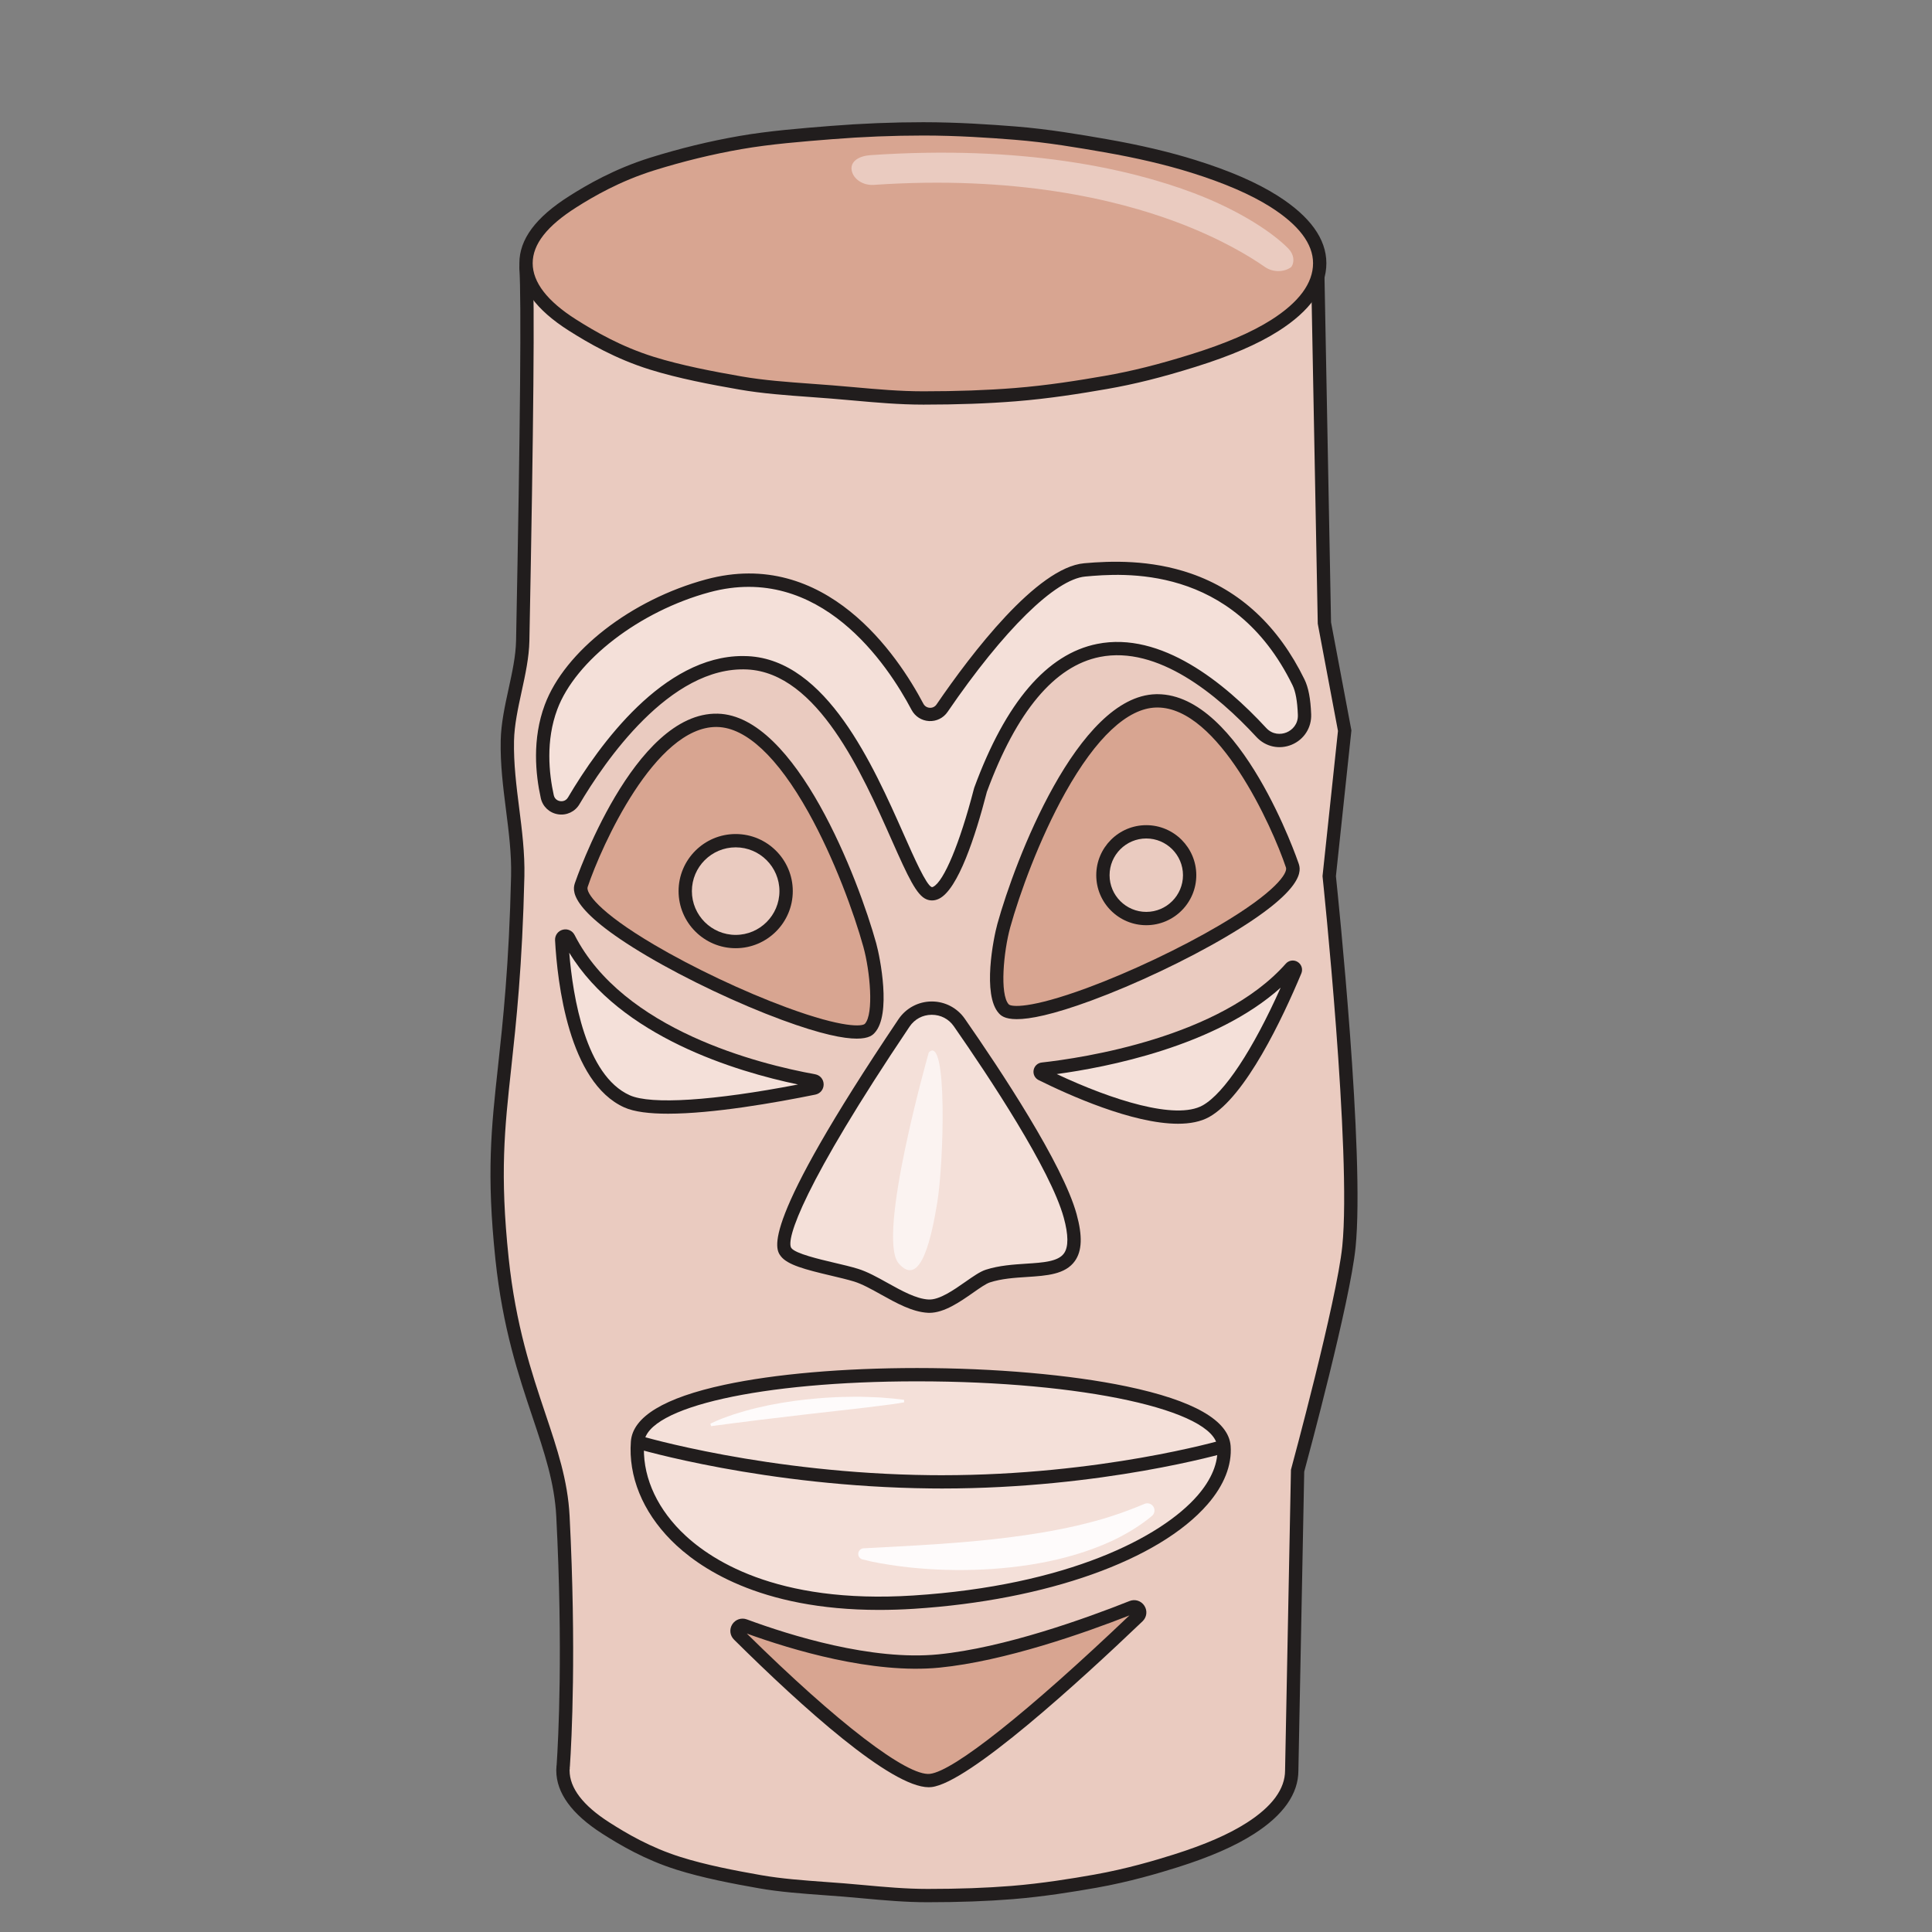 <svg xmlns="http://www.w3.org/2000/svg" width="200mm" height="200mm" viewBox="0 0 200 200"><rect x="0" y="0" width="200" height="200" fill="#808080" stroke="none"/><g style="display:inline"><path d="M25436.3 32426c9.3-141.1.8-767-13.1-1482-2.5-127.1-58.4-267.4-61.2-397.9-3.9-184.2 45.3-359.1 41.3-539.4-18.9-831.3-125.1-928.5-62.4-1523.5 52.8-502.1 226.9-725.7 242.4-1025.1 27.7-540.9 7.2-905.6 1.4-992.1-.6-3.9-1.1-7.9-.9-11.8-.5-2.6-.5-5.4-.5-8.2 0-83.7 62-159.5 169.7-228.7 76.7-49.1 171.1-103.4 290.1-141 96.1-30.4 207.1-52.6 324.7-73.3 104.1-18.3 216.8-23.6 333.3-32.9 107.7-8.8 219.3-22.3 334.7-22.3s228.1 3.5 335.8 12.1c116.5 9.5 227.5 26.9 331.4 45.2 117.9 20.9 224.7 50.8 321.1 81.2 118.7 37.6 219.5 80 296.2 129.2 107.7 68.9 164.7 146.8 164.7 230.5l23.3 1193.4s181.8 668.5 204.4 891.3c38.1 376.3-78.5 1476-78.5 1476l61.7 579.3-80.8 428.7-26.5 1393.4s-3170.3 290.7-3152.3 17.9" style="fill:#eacbc0;fill-opacity:1;fill-rule:nonzero;stroke:none" transform="matrix(.026 0 0 -.026 -606.89 870.873)"/><path d="M26187.4 32516.3c-537.3 0-684.5-44.7-719-78.4-5.9-5.7-5.7-8.9-5.6-10.1 8.1-123 3.7-622.4-13.1-1484.3-1.3-65.8-16.3-135-30.9-201.9-14.2-65.4-29-133.1-30.3-196.1-1.9-90.4 9.5-180.6 20.6-268 11.2-88.2 22.7-179.5 20.7-271.4-8.2-357.4-32.7-582.6-52.4-763.5-26.5-243.5-45.7-419.5-10.2-756.7 28.2-267.4 90.7-453.9 145.9-618.4 47.9-142.8 89.3-266.2 96.7-408.1 27.3-534.7 7.9-896.9 1.3-995.2l-.2-1.9c-.3-2.3-.7-5.1-.6-6.3l.2-3.8-.8-3.7c0-.4.1-1.4.1-2.5 0-69.8 53-139.3 157.5-206.4 69.3-44.4 164.2-100.3 283.8-138 100.6-31.9 218.9-54.5 321.3-72.5 80.7-14.2 166.4-20.5 257.1-27.1 24.4-1.7 49-3.5 73.7-5.5 25.7-2.1 51.5-4.5 77.5-6.8 82.7-7.6 168.2-15.4 255.1-15.4 123.4 0 232.5 3.9 333.7 12 122.7 10 240.2 29.2 328.8 44.9 128.7 22.8 243 56.8 317.8 80.4 123.6 39.1 218.4 80.3 289.9 126.2 101.2 64.7 152.5 134.8 152.5 208.2l23.4 1197.2.8 3.1c1.8 6.7 181.6 669 203.6 887.1 37.4 369.3-77.3 1459.5-78.4 1470.5l-.3 2.8.3 2.8 61.2 575.4-80.5 427.1v2.2l-26 1369.7c-131.3 11.7-788.9 69-1460.8 104.1-388.9 20.3-686.7 28.3-914.4 28.3m848.4-6595c-89.3 0-176 7.9-259.9 15.6-25.8 2.3-51.5 4.7-76.9 6.8-24.6 1.9-49.1 3.7-73.3 5.5-92.1 6.7-179.1 13-262.5 27.7-104.1 18.3-224.5 41.4-328.1 74.1-125.5 39.7-224.3 97.8-296.4 144-120.7 77.5-181.9 162-181.9 251 0 2.7 0 6.1.5 9.9-.1 4.9.5 9.3 1 12.8 6.6 98.9 25.7 457.9-1.5 988-6.9 134.6-47.3 254.8-93.9 394-56.1 167.1-119.6 356.5-148.4 629.7-36.1 342.8-16.7 521.1 10.2 767.9 19.6 179.9 44 403.9 52.1 759 2 87.9-8.8 173.2-20.3 263.6-11.3 89.2-23 181.4-21 275.7 1.4 68.2 16.7 138.4 31.5 206.3 14.7 67.4 28.5 131 29.7 191.7 16.8 860.4 21.2 1358.2 13.2 1479.7-.9 13.1 2.1 32.7 21.5 51.6 36.3 35.4 138.3 83.4 602.9 92.1 270.3 5 630.4-4.1 1070.4-27.1 748.5-39.1 1479.1-105.7 1486.4-106.4l23.6-2.1 26.8-1415 81.1-430.4-.4-3.8-61.3-576.5c7.8-74.9 115.5-1109.7 78.2-1478.6-22-217-189.2-836.5-204.4-892.5l-23.2-1190.1c0-92.2-59.5-177.2-176.9-252.3-75.5-48.4-174.4-91.7-302.5-132.2-76.3-24-192.8-58.7-324.5-82-89.8-15.8-208.9-35.4-333.8-45.5-102.7-8.2-213.2-12.2-338-12.2" style="fill:#211d1d;fill-opacity:1;fill-rule:nonzero;stroke:none" transform="matrix(.026 0 0 -.026 -606.89 870.873)"/><path d="M28596.4 32447.2c0-90.2-62-174-179.4-248.5-83.5-52.9-193.3-98.4-322.7-138.9-104.8-32.7-221.1-65.1-349.4-87.4-113.2-19.7-234.1-38.6-361.1-48.7-117.2-9.3-240.1-13.1-365.7-13.1-125.7 0-247.2 14.6-364.4 23.9-127.1 10.1-249.8 15.9-363 35.6-128.3 22.3-249 46.2-353.8 79-129.4 40.4-232.3 98.9-315.8 151.8-117.3 74.4-184.8 156.2-184.8 246.3s68.8 170.4 186.2 244.8c83.5 53 186.5 109.5 315.9 150 104.8 32.7 223.2 63.2 351.5 85.5 113.1 19.7 235.8 29.8 362.8 39.9 117.3 9.3 239.7 14.6 365.4 14.6 125.6 0 247.8-7.5 365-16.9 127.1-10 246.8-30.4 360-50.1 128.3-22.4 245.6-49.6 350.4-82.4 129.4-40.4 237.9-86.4 321.4-139.4 117.3-74.4 181.5-155.9 181.5-246" style="fill:#d8a591;fill-opacity:1;fill-rule:nonzero;stroke:none" transform="matrix(.026 0 0 -.026 -606.89 870.873)"/><path d="M27018.1 32955.5c-119.7 0-242-4.9-363.3-14.6-114.9-9.1-245.2-19.4-360.4-39.5-115.3-20-232.4-48.6-348.1-84.7-137.4-43-242.5-104.5-309.7-147.1-116.9-74.1-173.8-146.9-173.8-222.4 0-76 58.1-151.3 172.5-223.9 75.6-47.9 179.1-108.1 309.5-148.9 109.4-34.2 238.5-58.7 350.4-78.2 87.7-15.3 180.8-22 279.3-29.2 26.9-1.9 54-3.9 81.3-6.1 28.9-2.3 58.1-4.9 87.5-7.5 89.1-8 181.2-16.3 274.8-16.3 134.4 0 253.3 4.3 363.6 13 130.9 10.4 254.7 30.3 358.6 48.4 107.5 18.7 214.3 45.4 346.1 86.6 135.2 42.3 238.7 86.8 316.4 136 110.9 70.3 167.1 146.4 167.1 226.1 0 77.2-56.9 152.4-169.2 223.7-78.5 49.7-184.5 95.6-315.1 136.4-101.1 31.7-217.9 59.1-347 81.6-101.2 17.6-227.1 39.5-357.6 49.8-98.1 7.8-228 16.8-362.9 16.8m0-1071.4c-96 0-189.3 8.4-279.5 16.5-29.3 2.6-58.3 5.2-87 7.5-27.2 2.1-54.2 4.1-80.9 6.1-99.9 7.2-194.3 14.1-284.6 29.8-113.5 19.7-244.8 44.7-357.1 79.8-136.3 42.6-243.7 105.1-322.1 154.7-130.8 83-197.1 173.4-197.1 268.7 0 95.1 64.9 182.5 198.5 267.2 69.6 44.1 178.8 108 322.2 152.9 117.9 36.8 237.3 65.9 354.8 86.3 117.7 20.5 249.3 31 365.3 40.2 122.7 9.7 246.4 14.7 367.5 14.7 136.8 0 268-9.1 367.1-16.9 133-10.6 260.2-32.7 362.5-50.5 131.4-22.9 250.4-50.9 353.8-83.2 136.9-42.8 244-89.3 327.6-142.3 128.6-81.6 193.8-171.9 193.8-268.4 0-99.1-64.5-190.2-191.7-270.8-81.7-51.8-189.3-98.2-328.9-141.8-134.2-42-243-69.2-352.9-88.3-105.1-18.3-230.5-38.4-363.5-49-111.7-8.9-232-13.2-367.8-13.2" style="fill:#211d1d;fill-opacity:1;fill-rule:nonzero;stroke:none" transform="matrix(.026 0 0 -.026 -606.89 870.873)"/><path d="M27338.6 29809.7c72.1 260.4 317.1 887.9 606 894.9 288.9 7.1 511.1-561.6 542.6-655.3 55.7-165.9-1049.9-678.7-1148.6-570.8-50.6 55.2-22.1 251.4 0 331.2" style="fill:#d8a591;fill-opacity:1;fill-rule:nonzero;stroke:none" transform="matrix(.026 0 0 -.026 -606.89 870.873)"/><path d="M27364.1 29802.6c-26.4-95.6-42.3-266.5-6-306.2 9.5-10.4 84-18.9 311.6 65 170.8 63 372.9 158.7 527.5 249.8 225.8 133.1 272 208.4 264.9 229.6-55.8 166.2-269 637.4-512.3 637.4-1.5 0-3 0-4.6-.1-114.3-2.8-239.4-120-361.8-338.9-103.4-184.9-182.7-404.6-219.3-536.6m26.3-365.3c-50 0-64.3 15.6-71.4 23.3-66.7 72.9-21.7 299.5-5.9 356.2 69.7 251.7 319 906.7 630.9 914.3 2 .1 4 .1 6 .1 332.3 0 560-666.7 562.3-673.5 8.5-25.2 34.3-102.1-288.2-292.1-157.1-92.7-362.5-190-536.1-253.9-157.4-58-246.3-74.4-297.6-74.4" style="fill:#211d1d;fill-opacity:1;fill-rule:nonzero;stroke:none" transform="matrix(.026 0 0 -.026 -606.89 870.873)"/><path d="M26805 29732.2c-72.1 260.4-317.1 887.9-606 894.9s-511.1-561.6-542.6-655.3c-55.7-166 1049.9-678.7 1148.6-570.8 50.6 55.2 22.1 251.4 0 331.2" style="fill:#d8a591;fill-opacity:1;fill-rule:nonzero;stroke:none" transform="matrix(.026 0 0 -.026 -606.89 870.873)"/><path d="M26193.8 30600.7c-243.3 0-456.4-471.2-512.2-637.4-7.2-21.2 39-96.5 264.8-229.6 154.6-91.2 356.8-186.9 527.6-249.8 227.6-83.9 302-75.4 311.5-65 36.4 39.7 20.5 210.6-6 306.2-36.5 131.9-115.9 351.6-219.3 536.6-122.4 218.9-247.5 336.1-361.8 338.9-1.5 0-3.1.1-4.6.1m559.4-1240.9c-51.3 0-140.1 16.3-297.6 74.4-173.5 63.9-379 161.2-536.1 253.8-322.5 190.1-296.7 267-288.2 292.2 2.3 6.8 233.1 681.8 568.4 673.4 311.9-7.6 561.2-662.6 630.9-914.3 15.7-56.7 60.7-283.3-6-356.2-7.1-7.8-21.4-23.3-71.4-23.3" style="fill:#211d1d;fill-opacity:1;fill-rule:nonzero;stroke:none" transform="matrix(.026 0 0 -.026 -606.89 870.873)"/><path d="M28364 30578.7c-264.4 286.4-786 675.4-1118.2-228.9-1.5-4.1-110.4-450.1-205-410.8-101.9 42.3-294.1 896-722.2 917.1-315.9 15.6-577.1-354.4-692.3-549.4-26.4-44.7-94.1-34.2-105.4 16.5-21 95-33 228.2 15 356.8 79.6 212.8 346.6 407.6 624.1 482.6 457.1 123.6 734.5-291.9 834.7-481.4 20.2-38.2 73.7-41.3 98.1-5.7 115.3 168.6 385.4 534.3 568.2 550.6 201.1 17.8 619.4 25.9 850.9-447.5 15.6-31.9 22.1-77.3 24-128.6 3.5-91.9-109.5-138.8-171.9-71.3" style="fill:#f4e0d9;fill-opacity:1;fill-rule:nonzero;stroke:none" transform="matrix(.026 0 0 -.026 -606.89 870.873)"/><path d="M26299 30883.1c6.9 0 13.9-.2 20.9-.5 312.4-15.4 498.1-433.8 620.9-710.7 41.3-93.2 88.2-198.8 110.1-208.5 1-.4 2.5-1 6.6 1 42.5 21.2 105.8 173 161.2 386.6 1.2 4.8 2 7.5 2.2 7.9 124.9 340 289.7 532.7 489.8 572.5 253.9 50.6 506-154.1 672.7-334.7 25.2-27.3 58.4-27 81-17.7 22.7 9.4 46.5 32.7 45 70-2 54.2-9 92.8-21.3 118-237.1 484.9-679.4 445.6-824.8 432.7-119.8-10.7-325-212.2-548.6-539.1-16.8-24.5-44.5-38-74-36.4-29.5 1.7-55.5 18.4-69.4 44.6-95.4 180.4-364.7 587.1-804.3 468.3-278.4-75.3-533.4-271.4-606.2-466.4-46.6-124.5-33.3-254.6-14-341.8 4.2-18.8 20.3-22.8 25.1-23.5 4.9-.8 21.6-2.1 31.6 14.8 125.4 212.2 380.3 562.9 695.5 562.9m753.8-973.1c-7.5 0-15 1.5-22.2 4.5-39.4 16.4-72.7 88.1-138.3 235.9-117.5 265-295.2 665.4-575 679.2-308.4 15.3-569.9-370-668.2-536.4-17.6-29.9-51.2-45.7-85.5-40.2-34.2 5.5-61.1 30.7-68.5 64.5-20.9 94.1-35.1 235.1 16 371.7 79.7 213.2 343.7 418.4 642 499 476.6 128.8 763.7-303 865.1-494.6 5.2-9.9 14.5-15.9 25.6-16.5 11.1-.7 20.9 4.3 27.1 13.4 138.7 202.7 399.5 545.2 587.7 562 104.9 9.3 263.1 15.2 425.1-40.9 196.5-68 348.5-209.8 452-421.4 15.8-32.4 24.3-76.6 26.7-139.1 2-53.2-28.5-100.7-77.7-121.1-49.2-20.3-104.2-8.2-140.2 30.8-157.6 170.6-393.6 364.4-623.4 318.7-180.6-36-332-217-450.1-537.8l-1-4c-44.4-171.1-113.1-383-188.9-420.7-9.4-4.7-18.9-7-28.3-7" style="fill:#211d1d;fill-opacity:1;fill-rule:nonzero;stroke:none" transform="matrix(.026 0 0 -.026 -606.89 870.873)"/><path d="M27161.4 29424.1c-53.6 77-167.7 76-220.1-1.8-185.5-275.9-537.5-823.7-469.4-912.7 32.1-42.1 190.4-64.5 278.3-91.6 86.5-26.7 194-118.2 287.1-123.3 81.7-4.5 184.9 102.7 237.9 119.8 174.7 56.3 405.2-42.3 327.6 239.5-53.4 194.3-295.9 561-441.4 770.1" style="fill:#f4e0d9;fill-opacity:1;fill-rule:nonzero;stroke:none" transform="matrix(.026 0 0 -.026 -606.89 870.873)"/><path d="M27052 29454.7h-.9c-35.8-.2-67.8-17.5-87.8-47.2-422.8-628.7-494.6-850.1-470.4-881.8 16.7-21.9 109.1-43.7 170.2-58.1 34.8-8.1 67.6-15.9 94.9-24.3 37.6-11.6 76.6-33.3 117.9-56.3 55.8-31 113.5-63.2 162.9-65.9 43.2-2.4 100.7 38.1 147.2 70.6 31.1 21.7 58 40.6 81 48 52.7 17 109.9 20.7 160.3 24 68.5 4.4 127.6 8.3 151 41.2 18.2 25.6 17.9 73.4-1 142.1-52.7 191.5-296.8 559.6-437.7 762-20.2 29.1-52.1 45.7-87.6 45.7m-9.7-1186.7c-2.2 0-4.3.1-6.4.2-61.6 3.4-124.8 38.5-185.8 72.5-38.8 21.6-75.4 42-107.7 52-25.6 7.8-57.6 15.4-91.4 23.4-103.9 24.4-173.9 43-200.2 77.4-21.8 28.6-88.3 115.5 468.5 943.6 29.5 43.8 78.6 70.2 131.4 70.6h1.3c52.3 0 101.2-25.5 131.1-68.5 142.8-205.1 390.5-579 445.3-778.1 24-87.3 21.8-146.6-6.9-186.9-38.1-53.5-112.2-58.3-190.7-63.4-49.7-3.2-101.1-6.6-147.5-21.6-15.4-4.9-40.4-22.4-66.9-41-51.3-35.8-114.7-80.2-174.1-80.2" style="fill:#211d1d;fill-opacity:1;fill-rule:nonzero;stroke:none" transform="matrix(.026 0 0 -.026 -606.89 870.873)"/><path d="M28078.5 30010.5c0-95.3-77.3-172.6-172.7-172.6-95.3 0-172.6 77.3-172.6 172.6 0 95.4 77.3 172.7 172.6 172.7 95.4 0 172.7-77.3 172.7-172.7" style="fill:#eacbc0;fill-opacity:1;fill-rule:nonzero;stroke:none" transform="matrix(.026 0 0 -.026 -606.89 870.873)"/><path d="M27905.8 30156.7c-80.5 0-146.1-65.6-146.1-146.2s65.6-146.1 146.1-146.1c80.6 0 146.2 65.5 146.2 146.1s-65.6 146.2-146.2 146.2m0-345.3c-109.8 0-199.1 89.3-199.1 199.1s89.3 199.2 199.1 199.2c109.9 0 199.2-89.4 199.2-199.2s-89.3-199.1-199.2-199.1" style="fill:#211d1d;fill-opacity:1;fill-rule:nonzero;stroke:none" transform="matrix(.026 0 0 -.026 -606.89 870.873)"/><path d="M26471.9 29947.1c0-110.9-90-200.8-200.9-200.8s-200.8 89.9-200.8 200.8 89.9 200.8 200.8 200.8 200.9-89.9 200.9-200.8" style="fill:#eacbc0;fill-opacity:1;fill-rule:nonzero;stroke:none" transform="matrix(.026 0 0 -.026 -606.89 870.873)"/><path d="M26271 30121.4c-96.1 0-174.3-78.2-174.3-174.3s78.2-174.3 174.3-174.3c96.2 0 174.3 78.2 174.3 174.3s-78.1 174.3-174.3 174.3m0-401.6c-125.3 0-227.3 101.9-227.3 227.3s102 227.3 227.3 227.3c125.4 0 227.4-101.9 227.4-227.3s-102-227.3-227.4-227.3" style="fill:#211d1d;fill-opacity:1;fill-rule:nonzero;stroke:none" transform="matrix(.026 0 0 -.026 -606.89 870.873)"/><path d="M25880.2 27753.9c-23.7-316.8 331.2-687 1099.3-637.7s1255.8 352.5 1235.7 620.1c-27.2 362.9-2307 391.8-2335 17.6" style="fill:#f4e0d9;fill-opacity:1;fill-rule:nonzero;stroke:none" transform="matrix(.026 0 0 -.026 -606.89 870.873)"/><path d="M25906.6 27751.9c-9.2-123.2 42.3-248.1 144.9-351.8 110.1-111.3 376.8-292.8 926.3-257.5 613.8 39.5 987.2 231.3 1131.8 397.6 56.5 64.9 83.9 132 79.2 194.1-11 146.4-536 261-1195.3 261h-1.1c-618.6-.1-1075.2-102.5-1085.8-243.4m935.5-666.7c-477.8 0-721.7 169.9-828.3 277.6-113.6 114.8-170.4 254.4-160 393.1 7.3 98.3 132.8 174.2 372.8 225.7 200.2 43 472.1 66.6 765.8 66.7h1c307.7 0 611.4-26.6 833.6-73 267.5-55.9 407-135.7 414.7-237 5.7-76.5-26.1-157.1-92.1-232.9-193.5-222.5-641.3-381.8-1168.4-415.7-48.4-3.1-94.8-4.5-139.1-4.5" style="fill:#211d1d;fill-opacity:1;fill-rule:nonzero;stroke:none" transform="matrix(.026 0 0 -.026 -606.89 870.873)"/><path d="M27092.9 27568.6c-15.2 0-30.4.1-45.7.3-661 7-1169.6 158.2-1174.6 159.7l15.2 50.6c5-1.5 506.9-150.6 1159.9-157.5 15.2-.2 30.3-.2 45.3-.2 630.7 0 1109.9 138.7 1114.8 140.1l14.9-50.7c-5-1.4-491-142.3-1129.8-142.3" style="fill:#211d1d;fill-opacity:1;fill-rule:nonzero;stroke:none" transform="matrix(.026 0 0 -.026 -606.89 870.873)"/><path d="M28481.2 29640.7c-269.1-304.2-840.3-385.9-988.6-402.3-10.5-1.2-13-15.3-3.5-20 113.9-56.5 498.2-234.8 654.2-147.5 142.9 80 294.6 413.4 355.4 558.8 4.6 11-9.6 19.9-17.5 11" style="fill:#f4e0d9;fill-opacity:1;fill-rule:nonzero;stroke:none" transform="matrix(.026 0 0 -.026 -606.89 870.873)"/><path d="M27549.4 29218.7c219.4-103.2 474.1-184.4 581-124.7 85.8 48.1 199.7 220.9 310.5 468.7-260.7-234.2-695.5-317.5-891.5-344m482.7-197.8c-181.5 0-436 114.8-554.8 173.8-14.9 7.4-22.9 23.3-20 39.7 2.9 16.3 15.9 28.5 32.4 30.3 162.2 18 711.5 99.5 971.6 393.5 12.1 13.7 32 16.6 47.4 6.9s21.5-28.9 14.5-45.7c-74.8-178.6-221.8-490.3-366.9-571.6-33.9-18.9-76.5-26.9-124.2-26.9" style="fill:#211d1d;fill-opacity:1;fill-rule:nonzero;stroke:none" transform="matrix(.026 0 0 -.026 -606.89 870.873)"/><path d="M26582.7 29191.8c-209 37.9-775.8 174.8-976.5 568.4-7.2 14.2-28.7 8.6-27.8-7.4 8.9-165 52.1-549.2 260-642.7 136.4-61.3 566.5 16.6 744.6 52.7 15.9 3.3 15.7 26.1-.3 29" style="fill:#f4e0d9;fill-opacity:1;fill-rule:nonzero;stroke:none" transform="matrix(.026 0 0 -.026 -606.89 870.873)"/><path d="M25608.4 29701.9c14.5-176 65.1-488.6 240.9-567.6 84.8-38.2 333.1-22 670 42.9-245.5 51.3-706.8 189.4-910.9 524.7m393.1-641c-72.7 0-134.1 7.1-173.9 25-221.7 99.7-266.6 498.6-275.7 665.5-1 19.6 11.5 36.9 30.4 42 19 5.1 38.6-3.6 47.5-21.2 193.1-378.5 734-513.7 957.6-554.3 19.8-3.6 33.7-20.1 33.9-40.1.2-20.1-13.4-36.9-33.1-40.9-159.9-32.5-407.5-76-586.7-76" style="fill:#211d1d;fill-opacity:1;fill-rule:nonzero;stroke:none" transform="matrix(.026 0 0 -.026 -606.89 870.873)"/><path d="M26283 26985.8c-17.1 17 1 45.1 23.5 36.8 163.8-60.6 500.7-167.7 773.4-140.8 268.1 26.4 601 147.3 769.2 214.2 22.8 9 41.3-20 23.6-36.9-196.7-187.9-679.3-636.3-825-652.9-146.1-16.8-587.2 403.7-764.7 579.6" style="fill:#d8a591;fill-opacity:1;fill-rule:nonzero;stroke:none" transform="matrix(.026 0 0 -.026 -606.89 870.873)"/><path d="m26301.7 27004.7-18.7-18.9zm13.7-13.6c360-355.3 638.9-569.2 729.3-558.6 94.1 10.8 390.4 246.3 794.2 630.9-178.8-70.1-496.6-182.3-756.4-208-265.8-26.2-587.7 70.7-767.1 135.7m724.4-611.9c-150.4 0-502.8 317.6-775.4 587.8-16.5 16.3-19.3 41.3-6.9 60.9 12.5 19.5 36.4 27.6 58.2 19.5 170.9-63.2 497.2-165.3 761.6-139.2 263.3 25.9 590.4 144.2 762 212.4 22 8.7 46.3.9 59.1-19s9.7-45.3-7.4-61.7c-250.4-239.2-692.5-643.1-840.3-660.1-3.5-.4-7.1-.6-10.9-.6" style="fill:#211d1d;fill-opacity:1;fill-rule:nonzero;stroke:none" transform="matrix(.026 0 0 -.026 -606.89 870.873)"/><path d="m28482.9 32431.8.1.1c14.6 20.5 10.5 50.6-10.6 72.5-57.8 60.3-190 150.9-375.9 221.4-259.7 98.6-685.8 192.8-1288.7 151.6-44.4-3-81.4-23.9-74.9-60.4 6.3-35 45.2-60.9 87.8-58 563.5 38.6 964.5-57.7 1205-147.7 174.8-65.4 291.6-136.6 353-179.4 30.9-21.5 75.4-21.5 104.2-.1" style="fill:#eacbc0;fill-opacity:1;fill-rule:nonzero;stroke:none" transform="matrix(.026 0 0 -.026 -606.89 870.873)"/><path d="M27040 29305s-210-735-120-840 133 118 153.3 240c26.7 160 41.7 675-33.3 600" style="fill:#fbf3f1;fill-opacity:1;fill-rule:nonzero;stroke:none" transform="matrix(.026 0 0 -.026 -606.89 870.873)"/><path d="M26780.8 27330.5c96.3 5.2 192.8 9.9 288.2 16.4 95.5 6.5 190.4 14.5 284.4 26.3 93.9 11.7 186.8 26.9 278 47.9 45.4 10.9 90.8 22.5 135.1 37 44.5 14.2 88.1 30.8 131.8 49.1l.7.3c14.5 6.1 31.2-.7 37.3-15.2 5-11.8 1.4-25-7.9-32.9-39-32.8-82.4-60-127.3-83.7-45.1-23.6-92.3-42.2-140.1-58.5-95.9-32-194.8-51.4-293.8-62.2-99.1-11-198.5-13.3-297.3-8.8-49.4 2.5-98.7 6.6-147.7 13.1-49.1 6.8-97.5 14.3-146.3 26.9-12 3.1-19.3 15.4-16.2 27.4 2.5 9.7 11 16.3 20.6 16.9zm-610.7 495.9c29.7 15.2 60.6 26.2 91.8 36.8 31.2 10.1 62.8 19.2 94.7 26.7 63.8 15.3 128.6 25.8 193.6 33.1 32.5 3.3 65.1 6.4 97.7 8 32.6 2.2 65.3 2.5 98 2.9 32.7.3 65.4-1.5 98-2.7 32.6-2.3 65.2-5 97.7-9.5l.1-10c-32.3-6-64.5-9.7-96.7-13.9-32.2-4.3-64.3-7.8-96.3-11.7l-191.9-21.7-191.4-22.8c-63.8-8-127.8-16-192.2-24.7z" style="fill:#fefbfb;fill-opacity:1;fill-rule:nonzero;stroke:none" transform="matrix(.026 0 0 -.026 -606.89 870.873)"/></g></svg>